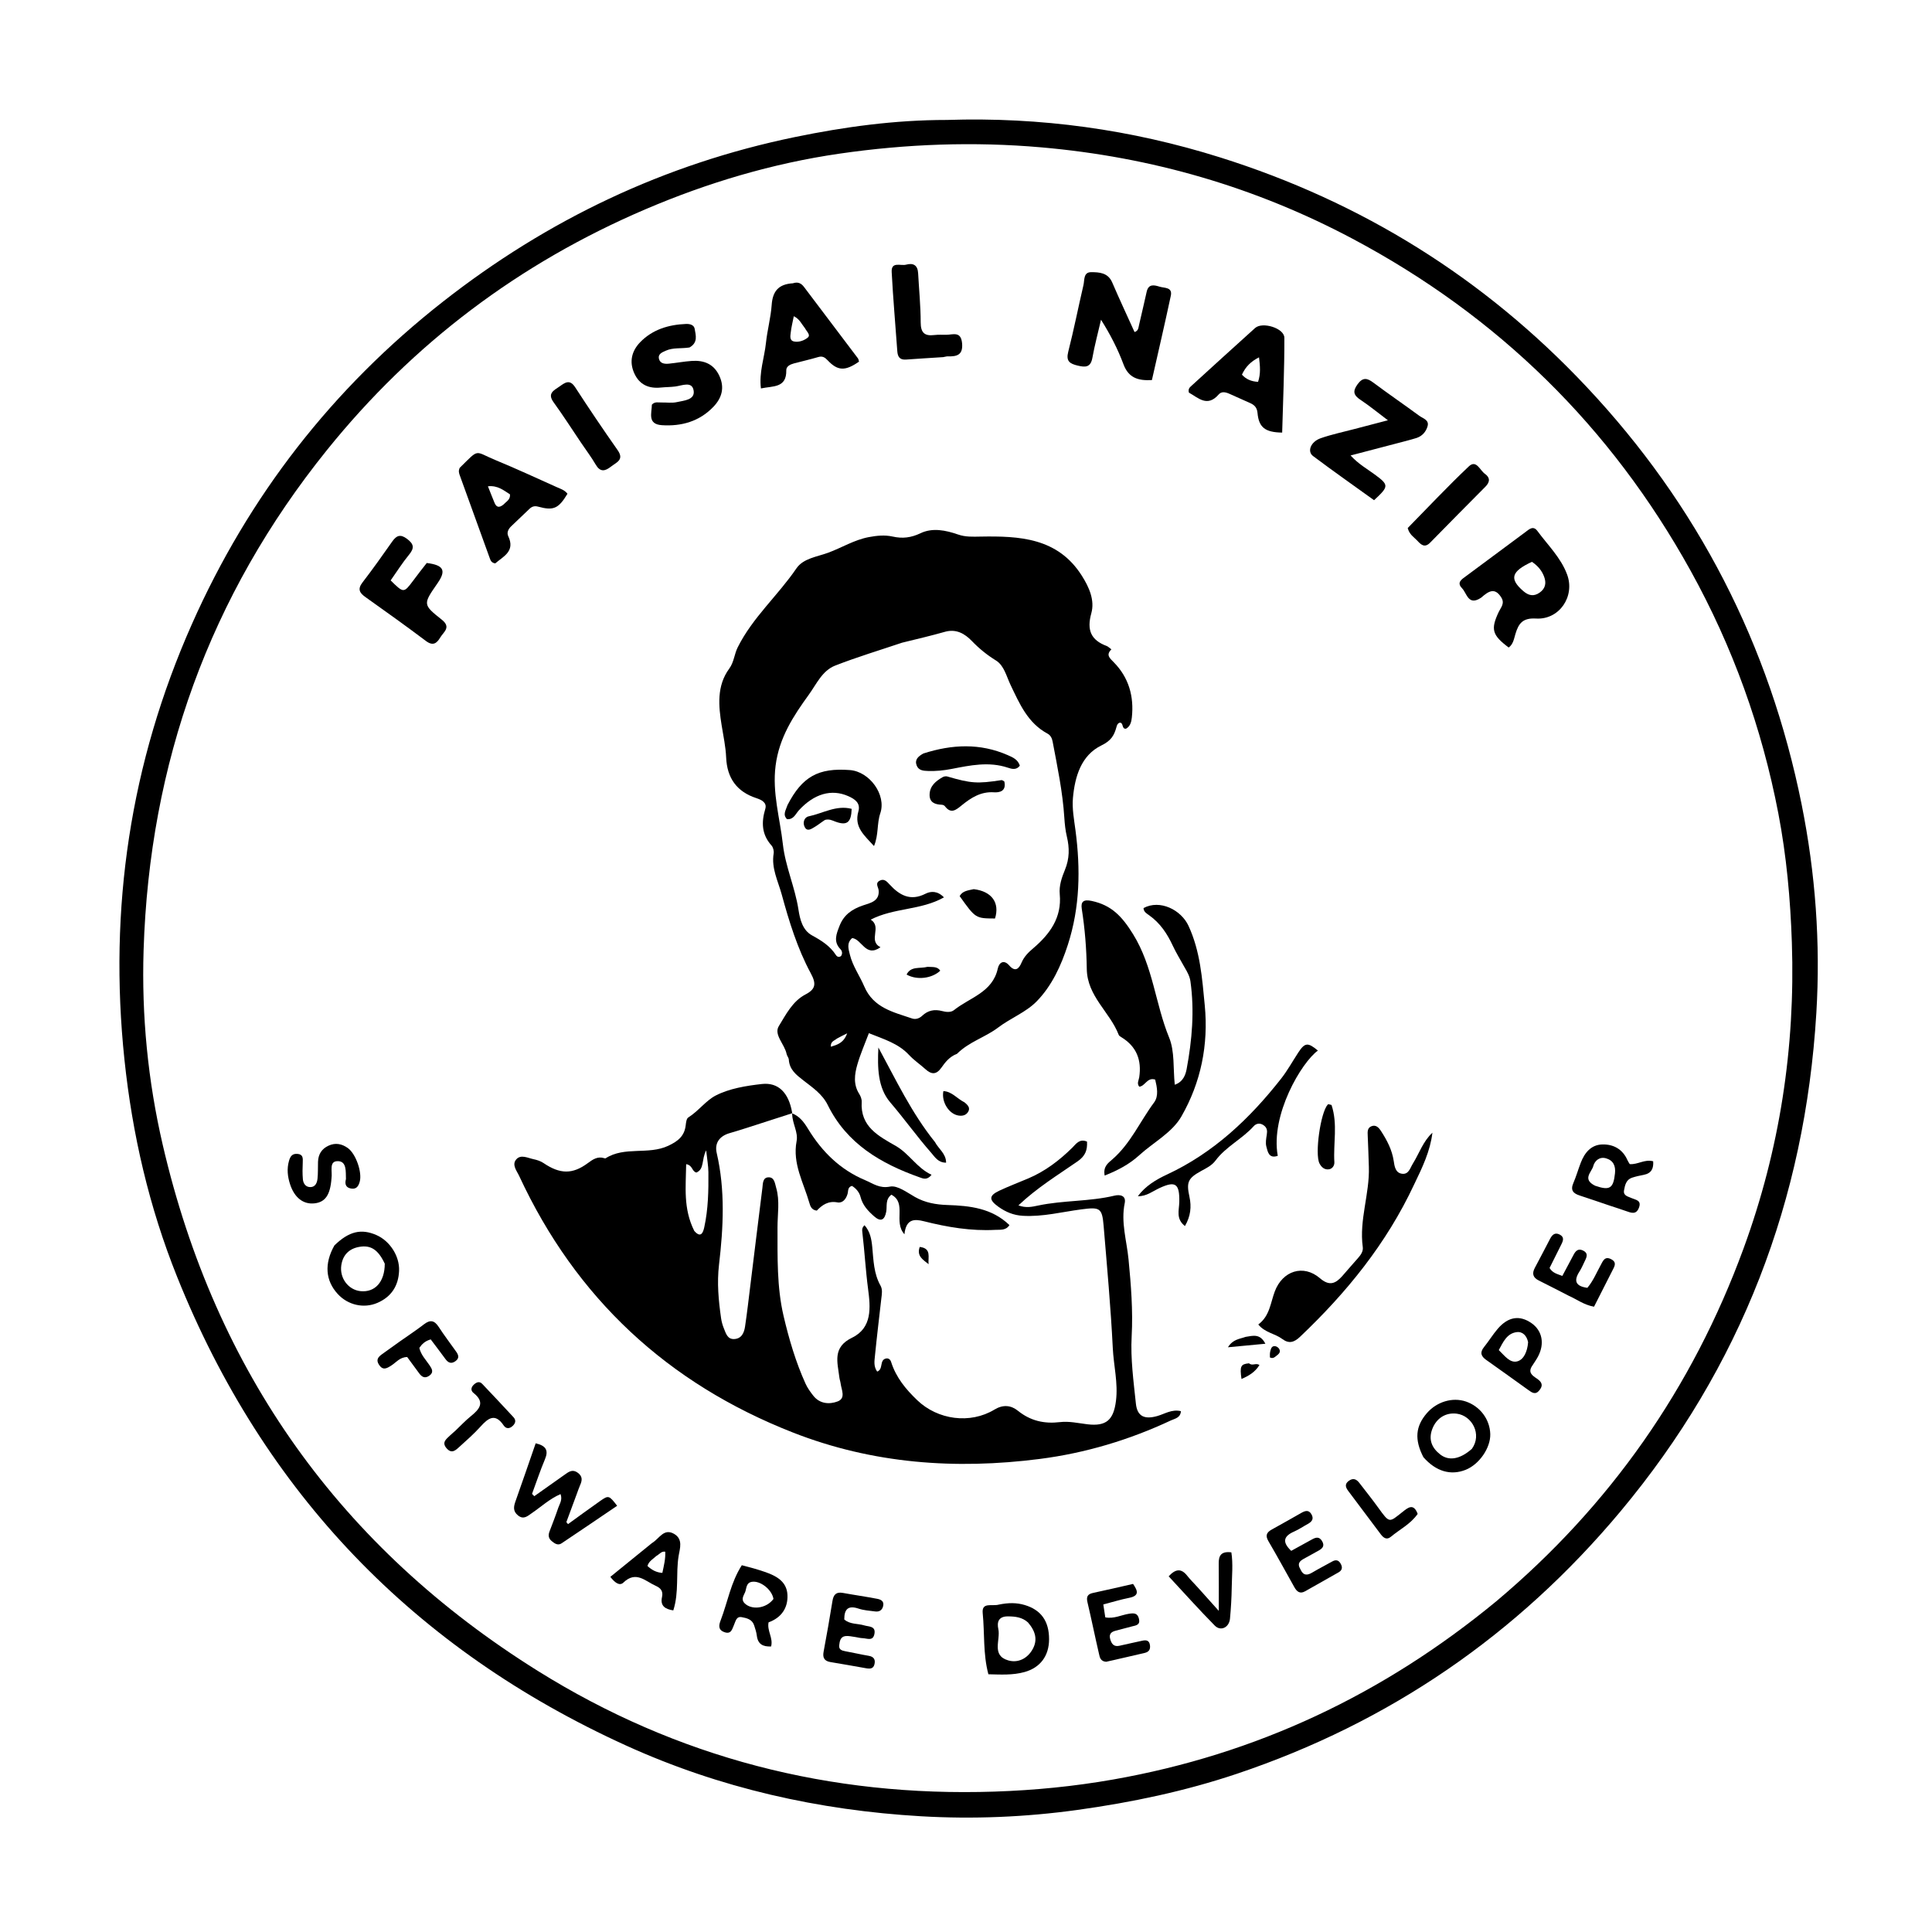 <svg version="1.1" id="Layer_1" xmlns="http://www.w3.org/2000/svg" xmlns:xlink="http://www.w3.org/1999/xlink" x="0px" y="0px"
	 width="100%" viewBox="0 0 800 800" enable-background="new 0 0 800 800" xml:space="preserve">
<path fill="#000000" opacity="1" stroke="none" 
	d="
M392.001,49.67 
	C430.937,48.394 468.527,53.654 505.155,65.157 
	C563.901,83.607 614.592,115.158 656.835,160.05 
	C703.091,209.206 732.729,266.988 746.023,333.129 
	C751.754,361.642 753.862,390.544 752.106,419.506 
	C747.411,496.963 720.95,566.089 671.008,625.838 
	C628.292,676.942 575.369,713.254 512.217,734.47 
	C490.732,741.687 468.635,746.339 446.16,749.45 
	C424.625,752.431 402.978,753.329 381.397,752.076 
	C339.054,749.618 298.055,740.418 259.341,722.827 
	C171.54,682.934 109.272,618.258 73.325,528.665 
	C61.753,499.825 54.793,469.763 51.533,438.789 
	C44.942,376.171 53.936,315.936 79.451,258.453 
	C102.99,205.423 137.677,160.777 183.436,124.896 
	C226.754,90.93 275.198,67.873 329.17,56.753 
	C349.711,52.52 370.456,49.673 392.001,49.67 
M619.574,663.064 
	C666.67,623.482 700.784,574.769 721.941,517.036 
	C736.931,476.129 743.432,433.878 741.971,390.293 
	C741.368,372.291 739.755,354.444 736.37,336.809 
	C729.575,301.411 717.506,267.856 700.023,236.281 
	C666.989,176.616 620.249,130.842 560.102,98.88 
	C519.799,77.464 476.835,65.015 431.255,61.023 
	C403.201,58.566 375.336,59.604 347.654,63.618 
	C319.914,67.639 293.076,75.621 267.262,86.656 
	C215.097,108.956 171.043,142.104 135.429,186.3 
	C86.727,246.738 61.9,316.057 59.46,393.418 
	C58.603,420.597 61.244,447.614 67.401,474.135 
	C89.203,568.037 141.052,640.897 222.686,691.879 
	C280.368,727.902 343.76,744.134 411.87,741.862 
	C428.368,741.312 444.684,739.717 460.912,736.861 
	C520.127,726.441 572.702,701.711 619.574,663.064 
z"/>
<path fill="#000000" opacity="1" stroke="none" 
	d="
M396.279,436.355 
	C393.141,437.548 391.392,439.866 389.776,442.146 
	C387.661,445.13 385.636,444.927 383.183,442.706 
	C380.973,440.705 378.439,439.023 376.427,436.849 
	C371.941,432.002 365.872,430.286 359.784,427.812 
	C358.14,432.207 356.259,436.446 354.992,440.861 
	C353.844,444.858 353.285,449.025 355.77,452.939 
	C356.374,453.891 356.873,455.161 356.808,456.247 
	C356.19,466.542 363.733,470.377 370.989,474.55 
	C376.502,477.721 379.661,483.631 385.735,486.457 
	C383.882,488.816 382.233,488.021 380.785,487.508 
	C364.728,481.819 350.637,473.593 342.741,457.55 
	C340.506,453.007 336.396,450.28 332.638,447.357 
	C329.622,445.01 326.892,442.885 326.627,438.749 
	C326.577,437.965 325.873,437.242 325.718,436.443 
	C324.935,432.412 320.302,428.453 322.494,424.89 
	C325.427,420.122 328.175,414.558 333.562,411.765 
	C337.891,409.522 337.98,407.2 335.74,403.048 
	C330.193,392.766 326.755,381.593 323.687,370.358 
	C322.174,364.819 319.342,359.504 320.355,353.411 
	C320.528,352.367 320.157,350.876 319.466,350.104 
	C315.377,345.534 315.215,340.529 316.892,334.929 
	C317.671,332.327 315.331,331.194 313.165,330.482 
	C305.089,327.83 301.048,322.188 300.682,313.638 
	C300.491,309.171 299.524,304.768 298.816,300.346 
	C297.532,292.328 296.705,284.037 301.976,276.843 
	C303.939,274.166 304.041,270.918 305.455,268.076 
	C311.606,255.719 322.104,246.616 329.765,235.376 
	C332.634,231.167 338.341,230.573 342.985,228.853 
	C348.587,226.778 353.724,223.55 359.717,222.414 
	C363.049,221.782 366.369,221.447 369.632,222.178 
	C373.708,223.091 377.248,222.668 381.153,220.804 
	C386.156,218.415 391.632,219.57 396.746,221.338 
	C399.823,222.402 402.797,222.246 406.002,222.19 
	C422.089,221.912 437.989,222.632 447.963,238.388 
	C450.983,243.16 453.392,248.532 451.888,253.947 
	C449.963,260.876 451.685,265.038 458.25,267.49 
	C458.844,267.712 459.325,268.24 460.207,268.877 
	C457.873,271.21 459.435,272.447 461.222,274.265 
	C467.41,280.562 469.62,288.389 468.673,297.076 
	C468.485,298.803 468.082,300.743 466.258,301.744 
	C464.34,301.947 465.358,299.234 463.683,299.239 
	C462.745,299.507 462.501,300.326 462.285,301.113 
	C461.336,304.563 460.079,306.718 456.08,308.661 
	C447.664,312.751 445.078,321.595 444.28,330.423 
	C443.882,334.829 444.752,339.387 445.338,343.838 
	C447.447,359.845 447.206,375.642 442.181,391.195 
	C439.376,399.878 435.561,408.181 429.288,414.62 
	C424.884,419.142 418.428,421.59 413.291,425.494 
	C407.985,429.526 401.326,431.33 396.279,436.355 
M373.538,266.124 
	C364.278,269.248 354.896,272.061 345.805,275.615 
	C340.468,277.702 338.078,283.287 334.909,287.663 
	C328.501,296.513 322.649,305.418 321.163,317.007 
	C319.713,328.319 322.957,338.758 324.17,349.565 
	C325.208,358.81 329.2,367.406 330.621,376.628 
	C331.242,380.665 332.296,385.176 336.279,387.347 
	C340.158,389.462 343.703,391.69 346.136,395.463 
	C346.58,396.152 347.405,396.551 348.276,395.856 
	C348.95,394.871 348.712,393.766 348.047,393.083 
	C344.967,389.921 346.326,386.737 347.63,383.385 
	C349.419,378.791 352.8,376.453 357.372,374.906 
	C360.215,373.944 364.274,373.23 363.825,368.653 
	C363.687,367.25 362.3,365.786 364.166,364.718 
	C366.049,363.64 367.227,365.001 368.394,366.27 
	C372.491,370.727 376.979,373.248 383.2,370.089 
	C385.491,368.926 388.241,368.863 390.875,371.582 
	C381.304,376.984 370.195,375.828 360.532,380.806 
	C365.398,383.853 359.233,389.476 364.591,392.232 
	C358.415,396.604 356.943,388.927 352.876,388.427 
	C350.49,390.511 351.328,392.886 351.92,395.306 
	C353.085,400.064 355.981,404.018 357.849,408.411 
	C361.652,417.356 369.899,419.082 377.675,421.73 
	C379.139,422.229 380.671,421.727 381.845,420.619 
	C384.245,418.354 386.958,417.819 390.148,418.662 
	C391.727,419.079 393.715,419.315 395.013,418.274 
	C401.524,413.05 410.997,410.973 413.163,401.049 
	C413.723,398.48 415.706,397.256 417.874,399.748 
	C420.467,402.729 421.965,401.03 422.982,398.635 
	C424.075,396.063 425.864,394.343 427.93,392.577 
	C434.741,386.758 439.724,379.931 438.819,370.276 
	C438.481,366.674 439.692,363.296 440.999,360.1 
	C442.863,355.544 442.894,351.107 441.77,346.433 
	C441.153,343.865 440.881,341.188 440.712,338.543 
	C440.031,327.897 437.837,317.493 435.866,307.05 
	C435.606,305.669 434.995,304.445 433.774,303.79 
	C425.552,299.379 422.178,291.393 418.426,283.565 
	C416.736,280.037 415.783,275.578 412.419,273.503 
	C408.667,271.189 405.454,268.562 402.421,265.421 
	C399.477,262.371 395.925,260.289 391.221,261.631 
	C385.639,263.223 379.978,264.539 373.538,266.124 
M346.548,430.059 
	C345.578,430.932 343.811,431.191 344.049,433.435 
	C346.772,432.56 349.287,431.936 350.794,427.881 
	C348.77,428.884 347.92,429.304 346.548,430.059 
z"/>
<path fill="#000000" opacity="1" stroke="none" 
	d="
M328.032,460.967 
	C321.786,462.982 315.543,465.007 309.293,467.009 
	C306.924,467.768 304.549,468.512 302.158,469.197 
	C297.959,470.401 295.812,473.291 296.776,477.446 
	C300.339,492.804 299.532,508.322 297.733,523.656 
	C296.837,531.295 297.539,538.48 298.582,545.835 
	C298.791,547.307 299.214,548.785 299.779,550.161 
	C300.584,552.124 301.22,554.583 303.966,554.475 
	C307.068,554.354 308.121,551.886 308.504,549.328 
	C309.367,543.571 310.019,537.782 310.733,532.004 
	C312.386,518.627 314.007,505.246 315.694,491.874 
	C315.914,490.13 315.793,487.648 318.106,487.506 
	C320.683,487.347 320.857,489.989 321.396,491.828 
	C322.979,497.234 321.936,502.774 321.949,508.24 
	C321.977,520.557 321.643,532.924 324.476,544.983 
	C326.714,554.512 329.485,563.947 333.538,572.914 
	C334.352,574.715 335.55,576.382 336.782,577.945 
	C339.457,581.338 343.422,581.583 346.819,580.312 
	C350.348,578.992 348.414,575.491 348.079,572.831 
	C347.976,572.008 347.665,571.21 347.567,570.387 
	C346.819,564.139 344.576,557.908 352.802,553.923 
	C361.266,549.824 360.451,541.308 359.453,533.726 
	C358.431,525.958 358.009,518.15 357.09,510.385 
	C356.979,509.441 356.809,508.388 357.984,507.34 
	C360.298,509.958 360.866,513.059 361.181,516.364 
	C361.7,521.806 361.784,527.352 364.595,532.338 
	C365.535,534.005 365.139,535.917 364.932,537.742 
	C364.034,545.664 363.079,553.579 362.287,561.512 
	C362.08,563.584 361.697,565.809 363.216,567.948 
	C365.867,566.997 364.063,563.22 366.809,562.54 
	C367.931,562.283 368.683,562.962 368.999,563.966 
	C371.011,570.35 375.055,575.242 379.822,579.808 
	C388.3,587.927 401.691,589.793 411.804,583.669 
	C415.335,581.531 418.619,581.835 421.54,584.196 
	C426.697,588.363 432.452,589.638 438.866,588.87 
	C442.725,588.407 446.487,589.311 450.289,589.766 
	C458.13,590.704 461.106,587.925 462.094,580.105 
	C463.03,572.687 461.143,565.519 460.782,558.227 
	C459.946,541.307 458.384,524.42 456.982,507.531 
	C456.366,500.113 455.387,499.773 447.744,500.778 
	C439.702,501.836 431.77,503.917 423.529,503.44 
	C419.682,503.217 416.446,501.864 413.403,499.683 
	C409.426,496.832 409.446,495.08 413.796,493.038 
	C417.705,491.203 421.753,489.667 425.733,487.984 
	C432.729,485.026 438.644,480.533 444.019,475.229 
	C445.573,473.695 446.952,471.375 450.114,472.712 
	C450.288,476.159 449.496,478.612 446.192,480.903 
	C438.028,486.563 429.471,491.769 421.707,499.121 
	C424.815,500.301 427.37,499.716 429.819,499.197 
	C440.271,496.98 451.079,497.585 461.502,495.087 
	C463.678,494.565 466.387,494.962 465.718,498.206 
	C464.079,506.161 466.565,513.768 467.307,521.507 
	C468.323,532.11 469.181,542.625 468.596,553.36 
	C468.093,562.596 469.381,571.967 470.35,581.228 
	C470.906,586.546 473.963,587.864 479.282,586.327 
	C482.358,585.438 485.281,583.427 488.998,584.334 
	C488.784,587.148 486.457,587.413 484.868,588.158 
	C467.57,596.263 449.408,601.698 430.501,604.122 
	C395.63,608.591 361.338,606.115 328.338,593.177 
	C276.493,572.85 238.481,537.588 214.988,486.947 
	C213.998,484.812 211.802,482.299 213.797,480.051 
	C215.697,477.909 218.529,479.498 220.904,479.994 
	C222.344,480.294 223.858,480.778 225.058,481.593 
	C231.889,486.23 237.063,486.321 243.394,481.63 
	C245.456,480.102 247.481,478.684 250.238,479.583 
	C250.394,479.634 250.618,479.72 250.723,479.653 
	C258.672,474.541 268.37,478.337 276.688,474.457 
	C280.726,472.573 283.429,470.442 283.94,465.921 
	C284.066,464.803 284.254,463.188 284.993,462.725 
	C289.188,460.099 292.323,455.704 296.36,453.633 
	C302.058,450.711 308.936,449.604 315.44,448.868 
	C322.339,448.088 326.573,452.505 327.993,460.62 
	C328.004,460.993 328.032,460.967 328.032,460.967 
M287.484,509.696 
	C290.124,512.706 291.086,510.62 291.616,508.203 
	C293.261,500.695 293.405,493.048 293.334,485.408 
	C293.309,482.782 292.818,480.161 292.412,476.332 
	C290.39,480.175 291.759,484.096 288.348,485.53 
	C286.36,484.966 286.939,482.58 284.129,482.049 
	C283.999,491.341 282.834,500.419 287.484,509.696 
z"/>
<path fill="#000000" opacity="1" stroke="none" 
	d="
M490.508,400.558 
	C488.714,397.316 486.96,394.47 485.558,391.46 
	C483.268,386.542 480.351,382.198 475.858,379.007 
	C474.83,378.277 473.551,377.582 473.512,376.012 
	C480.301,372.338 489.1,376.758 492.155,383.403 
	C497.024,393.995 497.779,405.047 498.864,416.276 
	C500.45,432.692 497.263,448.175 489.225,462.243 
	C485.339,469.044 477.618,472.993 471.742,478.352 
	C467.657,482.078 462.956,484.58 457.426,486.772 
	C456.711,483.054 458.791,481.636 460.617,480.054 
	C468.156,473.521 472.086,464.308 477.895,456.489 
	C479.86,453.843 479.091,450.169 478.34,447.039 
	C475.008,445.954 474.204,449.775 471.737,449.974 
	C470.642,448.618 471.542,447.309 471.725,446.102 
	C472.804,438.958 470.641,433.337 464.352,429.498 
	C463.933,429.242 463.399,428.932 463.242,428.524 
	C459.617,419.065 450.175,412.571 450.013,401.223 
	C449.894,392.933 449.24,384.608 447.942,376.366 
	C447.463,373.327 448.665,372.338 452.043,373.058 
	C460.243,374.807 464.605,379.424 469.195,386.846 
	C477.499,400.274 478.377,415.676 484.116,429.65 
	C486.463,435.364 485.733,442.343 486.447,449.163 
	C489.897,447.98 490.912,445.088 491.372,442.623 
	C493.607,430.646 494.639,418.566 492.941,406.392 
	C492.657,404.358 491.728,402.605 490.508,400.558 
z"/>
<path fill="#000000" opacity="1" stroke="none" 
	d="
M585.567,490.45 
	C574.096,514.994 557.564,535.269 538.324,553.532 
	C535.938,555.796 533.781,556.574 530.915,554.417 
	C527.943,552.178 523.768,551.835 521.026,548.437 
	C525.761,544.966 526.078,539.508 527.855,534.774 
	C531.064,526.226 539.675,523.37 546.567,529.292 
	C550.5,532.672 553.016,531.507 555.794,528.405 
	C558.014,525.926 560.125,523.35 562.364,520.889 
	C563.546,519.59 564.522,518.05 564.298,516.422 
	C562.742,505.16 567.168,494.377 566.818,483.23 
	C566.683,478.906 566.541,474.582 566.344,470.26 
	C566.273,468.711 566.153,467.072 567.823,466.379 
	C569.765,465.572 570.955,466.953 571.888,468.396 
	C574.34,472.191 576.412,476.121 577.105,480.711 
	C577.44,482.925 577.782,485.766 580.701,486.041 
	C583.34,486.289 583.894,483.662 585.029,481.843 
	C587.687,477.581 589.237,472.62 593.134,469.033 
	C592.223,476.644 588.991,483.385 585.567,490.45 
z"/>
<path fill="#000000" opacity="1" stroke="none" 
	d="
M327.988,461.005 
	C331.11,462.223 332.926,464.692 334.62,467.474 
	C340.358,476.895 347.883,484.338 358.263,488.695 
	C361.596,490.094 364.125,492.204 368.563,491.343 
	C371.623,490.75 375.577,493.781 378.874,495.646 
	C383.086,498.03 387.578,498.813 392.258,498.965 
	C401.606,499.268 410.707,500.259 417.982,507.279 
	C416.527,509.59 414.229,509.145 412.161,509.258 
	C402.103,509.804 392.306,508.149 382.602,505.701 
	C378.708,504.719 375.176,504.599 374.508,511.088 
	C369.81,505.841 375.615,498.145 369.098,494.7 
	C366.484,496.7 367.399,499.429 366.962,501.756 
	C366.306,505.251 364.677,506.082 361.897,503.607 
	C359.403,501.387 357.182,499.073 356.311,495.57 
	C355.87,493.795 354.507,492.073 352.767,491.053 
	C350.912,491.578 351.298,493.182 350.956,494.364 
	C350.331,496.528 348.895,498.285 346.75,497.881 
	C342.935,497.163 340.427,498.976 338.211,501.292 
	C336.034,501.039 335.521,499.427 335.141,498.096 
	C332.746,489.719 328.082,481.832 329.854,472.538 
	C330.56,468.836 328.163,465.459 328.024,461.377 
	C328.032,460.967 328.004,460.993 327.988,461.005 
z"/>
<path fill="#000000" opacity="1" stroke="none" 
	d="
M471.709,134.324 
	C472.776,129.612 473.852,125.263 474.796,120.885 
	C475.548,117.397 477.949,118.021 480.199,118.718 
	C482.177,119.331 485.583,118.835 484.808,122.468 
	C482.324,134.111 479.616,145.707 476.98,157.38 
	C471.244,157.702 467.299,156.457 465.206,150.842 
	C462.848,144.519 459.747,138.474 455.91,132.397 
	C454.698,137.648 453.293,142.863 452.336,148.16 
	C451.612,152.17 449.467,152.156 446.26,151.388 
	C442.993,150.604 441.326,149.604 442.334,145.66 
	C444.674,136.504 446.491,127.216 448.645,118.011 
	C449.126,115.957 448.573,112.701 451.811,112.701 
	C455.197,112.7 458.803,112.906 460.546,116.962 
	C463.495,123.822 466.665,130.586 469.788,137.491 
	C471.462,136.981 471.353,135.695 471.709,134.324 
z"/>
<path fill="#000000" opacity="1" stroke="none" 
	d="
M613.33,247.47 
	C607.963,251.081 607.44,245.678 605.388,243.564 
	C603.04,241.144 605.311,239.86 607.088,238.546 
	C615.244,232.515 623.377,226.452 631.523,220.409 
	C633.11,219.232 634.832,217.453 636.608,219.867 
	C640.928,225.74 646.348,230.952 648.919,237.925 
	C652.256,246.972 645.677,256.692 636.047,256.126 
	C630.508,255.8 628.831,258.144 627.518,262.467 
	C626.916,264.451 626.626,266.732 624.723,268.128 
	C617.811,262.968 617.201,260.566 620.605,253.363 
	C621.463,251.548 623.197,249.877 621.661,247.415 
	C618.949,243.065 616.341,244.825 613.33,247.47 
M634.348,232.638 
	C625.764,236.626 624.873,239.682 630.792,244.776 
	C632.911,246.599 635.054,247.14 637.544,245.383 
	C640.013,243.64 640.34,241.318 639.385,238.787 
	C638.5,236.441 636.989,234.435 634.348,232.638 
z"/>
<path fill="#000000" opacity="1" stroke="none" 
	d="
M190.366,193.709 
	C198.765,185.476 196.183,186.821 205.301,190.574 
	C213.76,194.056 222.063,197.917 230.414,201.659 
	C232.046,202.39 233.856,202.917 234.978,204.461 
	C231.286,210.583 229.23,211.545 222.849,209.797 
	C221.31,209.376 220.265,209.737 219.247,210.698 
	C216.705,213.098 214.18,215.515 211.659,217.936 
	C210.491,219.058 209.757,220.528 210.451,221.996 
	C213.445,228.323 208.383,230.393 205.077,233.283 
	C203.5,233.067 203.146,232.089 202.811,231.164 
	C198.67,219.752 194.549,208.333 190.418,196.918 
	C190.074,195.969 189.735,195.032 190.366,193.709 
M208.608,208.816 
	C209.66,207.642 211.391,206.907 211.17,204.696 
	C208.572,203.073 206.135,200.917 202.041,201.364 
	C203.062,203.928 203.875,206.058 204.756,208.159 
	C205.441,209.792 206.44,210.648 208.608,208.816 
z"/>
<path fill="#000000" opacity="1" stroke="none" 
	d="
M509.107,163.075 
	C507.292,162.262 505.752,162.05 504.608,163.363 
	C499.89,168.775 496.141,164.682 492.304,162.574 
	C491.957,161.261 492.437,160.596 493.069,160.021 
	C501.94,151.945 510.783,143.838 519.71,135.825 
	C522.749,133.097 531.809,135.894 531.825,139.869 
	C531.876,152.956 531.271,166.045 530.918,179.127 
	C523.823,179.023 521.245,176.962 520.707,170.98 
	C520.511,168.791 519.449,167.693 517.652,166.899 
	C514.91,165.688 512.185,164.439 509.107,163.075 
M514.26,155.136 
	C516.004,157.077 518.181,157.973 520.941,158.113 
	C522.076,154.73 521.774,151.589 521.331,147.966 
	C517.98,149.669 515.798,151.8 514.26,155.136 
z"/>
<path fill="#000000" opacity="1" stroke="none" 
	d="
M328.301,117.306 
	C330.58,116.55 331.871,117.425 332.963,118.871 
	C340.392,128.703 347.832,138.526 355.245,148.37 
	C355.523,148.739 355.558,149.292 355.7,149.742 
	C349.973,153.729 346.896,153.631 342.724,149.206 
	C341.602,148.016 340.595,147.318 338.837,147.841 
	C335.494,148.834 332.083,149.594 328.711,150.492 
	C327.194,150.896 325.549,151.709 325.581,153.326 
	C325.726,160.746 320.078,159.773 315.088,160.841 
	C314.244,154.18 316.52,148.154 317.164,142.002 
	C317.716,136.728 319.166,131.534 319.538,126.257 
	C319.93,120.698 322.27,117.661 328.301,117.306 
M333.34,135.939 
	C331.974,134.257 331.096,132.073 328.692,130.936 
	C328.195,133.494 327.66,135.569 327.43,137.677 
	C327.279,139.055 326.822,141.004 328.797,141.4 
	C330.75,141.791 332.816,141.075 334.352,139.891 
	C335.815,138.763 334.254,137.581 333.34,135.939 
z"/>
<path fill="#000000" opacity="1" stroke="none" 
	d="
M582.348,182.552 
	C574.629,184.575 567.3,186.491 559.248,188.596 
	C562.558,192.206 566.045,194.12 569.19,196.436 
	C575.172,200.84 575.207,201.35 568.969,207.125 
	C560.608,201.103 552.063,195.105 543.716,188.842 
	C541.16,186.924 542.742,182.903 546.87,181.461 
	C551.402,179.877 556.144,178.892 560.799,177.662 
	C565.088,176.528 569.383,175.415 574.702,174.025 
	C570.419,170.803 567.008,167.987 563.341,165.56 
	C560.491,163.674 560.016,162.036 562.129,159.132 
	C564.298,156.15 566.065,156.49 568.667,158.434 
	C574.93,163.114 581.39,167.528 587.688,172.163 
	C589.172,173.254 591.842,173.864 591.139,176.434 
	C590.523,178.687 588.982,180.56 586.566,181.352 
	C585.306,181.765 584.015,182.082 582.348,182.552 
z"/>
<path fill="#000000" opacity="1" stroke="none" 
	d="
M285.508,143.881 
	C281.97,144.431 278.725,143.854 275.73,145.201 
	C274.201,145.889 272.339,146.55 272.88,148.642 
	C273.387,150.603 275.303,150.751 277.008,150.582 
	C280.146,150.269 283.259,149.677 286.401,149.456 
	C291.455,149.1 295.562,150.675 297.86,155.615 
	C300.131,160.496 298.93,164.756 295.428,168.422 
	C289.624,174.497 282.208,176.595 274.079,176.061 
	C267.959,175.659 269.89,171.01 269.926,167.562 
	C271.134,166.222 272.537,166.695 273.82,166.661 
	C275.982,166.604 278.228,166.972 280.289,166.504 
	C283.206,165.842 287.863,165.633 287.218,161.706 
	C286.566,157.735 282.471,159.669 279.632,160.039 
	C277.658,160.297 275.647,160.266 273.664,160.471 
	C268.656,160.988 264.801,159.327 262.652,154.6 
	C260.462,149.783 261.58,145.328 265.067,141.719 
	C270.185,136.421 276.852,134.443 284.048,134.144 
	C285.531,134.083 287.371,134.448 287.659,136.187 
	C288.103,138.859 289.099,141.856 285.508,143.881 
z"/>
<path fill="#000000" opacity="1" stroke="none" 
	d="
M176.71,233.125 
	C183.692,233.983 184.824,236.199 181.276,241.345 
	C181.182,241.482 181.092,241.622 180.998,241.759 
	C175.18,250.167 175.041,250.343 182.916,256.584 
	C186.941,259.774 183.69,261.638 182.308,263.96 
	C180.841,266.424 179.275,267.597 176.358,265.402 
	C168.114,259.202 159.716,253.205 151.308,247.227 
	C148.848,245.478 147.986,243.926 150.109,241.169 
	C154.372,235.634 158.415,229.926 162.43,224.207 
	C164.205,221.679 165.818,221.082 168.537,223.127 
	C171.275,225.185 171.728,226.823 169.451,229.591 
	C166.636,233.015 164.26,236.799 161.76,240.334 
	C167.134,245.634 167.185,245.631 171.041,240.494 
	C172.838,238.101 174.644,235.716 176.71,233.125 
z"/>
<path fill="#000000" opacity="1" stroke="none" 
	d="
M488.322,497.721 
	C488.467,490.034 486.705,488.934 480.228,491.904 
	C477.329,493.233 474.724,495.42 471.159,495.322 
	C474.295,491.092 478.662,488.47 483.207,486.354 
	C502.551,477.352 517.502,463.171 530.476,446.654 
	C533.135,443.268 535.226,439.437 537.597,435.823 
	C540.321,431.671 541.575,431.554 545.709,435.02 
	C538.949,439.894 526.031,461.625 529.093,478.603 
	C525.419,479.885 524.933,476.928 524.365,474.753 
	C523.968,473.229 524.291,471.459 524.549,469.84 
	C524.808,468.222 524.707,466.968 523.216,465.926 
	C521.646,464.829 520.097,465.257 519.134,466.328 
	C514.365,471.633 507.645,474.77 503.352,480.519 
	C501.745,482.672 499.546,483.684 497.393,484.869 
	C491.889,487.898 491.198,489.492 492.527,495.588 
	C493.418,499.676 493.027,503.622 490.653,507.681 
	C486.871,504.7 488.223,501.262 488.322,497.721 
z"/>
<path fill="#000000" opacity="1" stroke="none" 
	d="
M238.801,618.697 
	C237.276,622.793 235.896,626.532 234.517,630.271 
	C234.745,630.55 234.973,630.829 235.201,631.108 
	C239.649,627.899 244.064,624.641 248.557,621.495 
	C252,619.084 252.213,619.185 255.546,623.516 
	C247.862,628.718 240.22,633.932 232.525,639.068 
	C231.011,640.079 229.69,639.149 228.474,638.158 
	C227.109,637.045 226.938,635.727 227.544,634.146 
	C228.794,630.885 230.061,627.627 231.174,624.319 
	C231.732,622.663 232.977,621.093 232.114,618.67 
	C227.591,620.629 224.096,623.913 220.21,626.564 
	C218.439,627.772 216.818,629.402 214.465,627.478 
	C212.365,625.762 212.662,623.88 213.453,621.661 
	C216.288,613.711 219.011,605.72 221.813,597.638 
	C226.09,598.646 227.214,600.535 225.657,604.242 
	C223.684,608.943 222.071,613.796 220.302,618.583 
	C220.613,618.902 220.923,619.221 221.234,619.54 
	C225.585,616.462 229.941,613.391 234.285,610.304 
	C235.85,609.192 237.29,608.407 239.232,609.829 
	C241.362,611.388 241.062,613.087 240.171,615.069 
	C239.695,616.128 239.35,617.247 238.801,618.697 
z"/>
<path fill="#000000" opacity="1" stroke="none" 
	d="
M390.552,147.877 
	C385.135,148.258 380.165,148.497 375.207,148.884 
	C372.534,149.092 371.714,147.717 371.548,145.368 
	C370.776,134.461 369.801,123.565 369.227,112.648 
	C368.99,108.135 372.976,110.193 375.178,109.595 
	C378.203,108.774 379.998,109.82 380.178,113.142 
	C380.546,119.927 381.229,126.709 381.239,133.494 
	C381.246,137.734 382.803,139.229 386.845,138.736 
	C388.483,138.536 390.161,138.64 391.821,138.631 
	C394.589,138.615 397.88,137.022 398.371,142.069 
	C398.848,146.978 396.259,147.673 392.475,147.555 
	C391.988,147.54 391.495,147.712 390.552,147.877 
z"/>
<path fill="#000000" opacity="1" stroke="none" 
	d="
M413.569,664.437 
	C417.479,663.632 420.896,663.576 424.35,664.614 
	C431.065,666.632 434.414,671.264 434.399,678.786 
	C434.385,685.697 430.729,690.546 424.232,692.355 
	C419.357,693.713 414.419,693.399 409.267,693.278 
	C407.016,684.851 407.755,676.325 406.916,667.97 
	C406.444,663.271 410.771,665.217 413.569,664.437 
M425.654,671.804 
	C423.273,669.661 420.426,669.323 417.34,669.307 
	C413.437,669.287 412.76,671.723 413.385,674.546 
	C414.376,679.016 410.395,685.473 417.487,687.535 
	C421.514,688.706 425.425,686.798 427.596,682.898 
	C429.676,679.163 428.906,675.56 425.654,671.804 
z"/>
<path fill="#000000" opacity="1" stroke="none" 
	d="
M307.171,648.126 
	C310.559,648.974 313.589,649.827 316.563,650.846 
	C321.298,652.468 325.807,654.751 326.068,660.429 
	C326.319,665.889 323.479,669.893 318.25,671.775 
	C317.533,675.289 320.242,678.244 319.293,681.765 
	C315.997,681.904 313.827,680.894 313.388,677.318 
	C313.207,675.852 312.734,674.407 312.267,672.995 
	C311.462,670.562 309.231,670.008 307.138,669.629 
	C304.894,669.222 304.626,671.281 303.966,672.756 
	C303.182,674.508 302.823,676.88 299.915,675.824 
	C297.264,674.861 297.655,672.915 298.42,670.922 
	C301.311,663.387 302.59,655.258 307.171,648.126 
M320.275,662.103 
	C319.689,658.246 314.786,654.366 311.267,655.01 
	C308.882,655.447 309.16,657.755 308.532,659.298 
	C307.972,660.673 306.713,662.216 308.311,663.856 
	C311.116,666.733 317.205,666.192 320.275,662.103 
z"/>
<path fill="#000000" opacity="1" stroke="none" 
	d="
M138.476,515.698 
	C144.514,509.841 149.596,508.663 155.882,511.421 
	C161.404,513.844 165.497,520.07 165.249,526.205 
	C164.999,532.382 162.093,536.972 156.292,539.484 
	C150.662,541.922 144.075,540.427 139.838,535.801 
	C134.764,530.263 134.197,523.264 138.476,515.698 
M159.326,523.271 
	C156.624,517.52 153.597,515.446 148.741,516.309 
	C144.524,517.058 141.948,519.676 141.325,523.926 
	C140.545,529.246 144.264,534.132 149.302,534.638 
	C155.182,535.228 159.305,530.938 159.326,523.271 
z"/>
<path fill="#000000" opacity="1" stroke="none" 
	d="
M592.395,224.496 
	C589.886,227.211 588.314,225.418 586.817,223.822 
	C585.485,222.403 583.615,221.401 582.902,218.65 
	C591.152,210.257 599.43,201.429 608.205,193.127 
	C611.316,190.183 612.809,194.757 614.837,196.177 
	C617.022,197.707 617.08,199.527 615.061,201.545 
	C607.542,209.06 600.114,216.668 592.395,224.496 
z"/>
<path fill="#000000" opacity="1" stroke="none" 
	d="
M240.611,183.335 
	C236.699,177.526 233.11,171.928 229.216,166.55 
	C226.536,162.848 229.369,161.662 231.658,160.054 
	C233.906,158.475 235.883,156.841 238.166,160.359 
	C243.864,169.135 249.721,177.814 255.736,186.376 
	C258.572,190.413 255.317,191.393 253.032,193.188 
	C250.49,195.185 248.525,195.583 246.635,192.325 
	C244.889,189.314 242.763,186.525 240.611,183.335 
z"/>
<path fill="#000000" opacity="1" stroke="none" 
	d="
M666.826,499.314 
	C662.344,497.818 658.263,496.369 654.142,495.045 
	C651.47,494.187 650.195,492.881 651.477,489.91 
	C652.662,487.165 653.485,484.266 654.559,481.469 
	C656.156,477.309 658.843,473.997 663.536,473.89 
	C668.133,473.786 671.906,475.863 673.888,480.381 
	C674.148,480.974 674.534,481.511 674.839,482.034 
	C678.159,482.315 680.973,479.903 684.546,480.862 
	C684.761,483.814 683.86,485.857 680.62,486.481 
	C678.99,486.794 677.35,487.137 675.779,487.662 
	C673.342,488.476 672.866,490.753 672.481,492.858 
	C672.069,495.115 674.065,495.412 675.562,496.092 
	C677.243,496.856 679.809,496.949 678.671,500.038 
	C677.548,503.085 675.484,502.244 673.361,501.494 
	C671.321,500.772 669.261,500.105 666.826,499.314 
M660.509,490.988 
	C666.58,493.077 668.065,492.105 668.73,485.848 
	C669.056,482.789 668.056,480.543 665.085,479.651 
	C662.309,478.817 660.32,480.667 659.73,482.885 
	C659.072,485.357 655.023,488.267 660.509,490.988 
z"/>
<path fill="#000000" opacity="1" stroke="none" 
	d="
M589.39,603.378 
	C585.637,596.054 586.144,590.586 590.824,585.168 
	C594.935,580.409 601.464,578.458 606.99,580.338 
	C612.888,582.344 616.917,587.72 617.089,593.814 
	C617.25,599.501 612.552,606.345 606.939,608.601 
	C600.769,611.082 594.601,609.331 589.39,603.378 
M609.463,599.95 
	C613.779,593.971 609.565,586.202 603.243,585.379 
	C598.681,584.784 594.807,587.206 593.086,591.694 
	C591.403,596.084 592.903,599.568 596.361,602.262 
	C599.932,605.044 604.527,604.303 609.463,599.95 
z"/>
<path fill="#000000" opacity="1" stroke="none" 
	d="
M538.424,649.705 
	C539.642,652.513 541.283,652.398 543.36,651.166 
	C546.073,649.558 548.888,648.121 551.641,646.579 
	C553.29,645.656 554.426,646.052 555.269,647.73 
	C556.016,649.216 555.624,650.303 554.269,651.077 
	C549.653,653.713 545.024,656.327 540.389,658.929 
	C538.255,660.127 536.982,659.034 535.97,657.224 
	C532.402,650.844 528.888,644.432 525.203,638.12 
	C523.847,635.798 524.502,634.501 526.634,633.334 
	C530.714,631.101 534.741,628.771 538.795,626.49 
	C540.343,625.619 541.886,625.001 543.049,627.045 
	C544.151,628.984 543.183,630.134 541.515,631.044 
	C539.619,632.078 537.823,633.327 535.855,634.189 
	C531.53,636.082 530.783,638.499 534.665,642.175 
	C537.471,640.633 540.354,639.062 543.224,637.466 
	C544.826,636.576 546.263,636.145 547.45,638.15 
	C548.652,640.181 547.559,641.211 545.95,642.102 
	C543.916,643.229 541.869,644.334 539.843,645.476 
	C538.273,646.361 537.036,647.411 538.424,649.705 
z"/>
<path fill="#000000" opacity="1" stroke="none" 
	d="
M458.028,688.11 
	C455.638,687.92 455.39,686.213 455.075,684.856 
	C453.425,677.75 451.983,670.595 450.304,663.496 
	C449.763,661.209 450.287,660.084 452.632,659.59 
	C458.137,658.431 463.612,657.129 469.175,655.868 
	C471.216,658.804 471.78,660.793 467.56,661.63 
	C464.022,662.332 460.558,663.406 456.857,664.369 
	C457.166,666.391 457.409,667.974 457.675,669.71 
	C461.245,670.412 464.295,668.719 467.491,668.221 
	C469.579,667.897 471.083,667.914 471.629,670.358 
	C472.179,672.821 470.499,673.042 468.806,673.44 
	C466.546,673.972 464.327,674.681 462.068,675.218 
	C460.131,675.678 459.11,676.615 459.718,678.743 
	C460.286,680.733 461.248,682.02 463.624,681.456 
	C466.689,680.728 469.782,680.115 472.854,679.414 
	C474.515,679.036 475.869,679.118 476.168,681.203 
	C476.42,682.957 475.77,684.039 473.952,684.452 
	C468.775,685.63 463.614,686.874 458.028,688.11 
z"/>
<path fill="#000000" opacity="1" stroke="none" 
	d="
M649.56,536.538 
	C645.222,534.322 641.239,532.23 637.206,530.24 
	C634.729,529.019 634.28,527.34 635.558,524.962 
	C637.687,521.001 639.737,516.998 641.828,513.017 
	C642.674,511.407 643.767,510.176 645.777,511.177 
	C647.888,512.228 647.277,513.788 646.458,515.395 
	C644.807,518.636 643.207,521.904 641.641,525.049 
	C642.929,527.156 644.745,527.494 646.926,528.332 
	C648.511,525.36 650.066,522.484 651.583,519.587 
	C652.448,517.936 653.51,516.84 655.533,517.83 
	C657.691,518.886 657.088,520.442 656.3,522.03 
	C655.56,523.522 654.942,525.094 654.044,526.484 
	C651.51,530.403 652.455,532.609 657.292,533.262 
	C659.658,530.488 661.032,527.082 662.787,523.907 
	C663.741,522.18 664.465,519.973 667.205,521.442 
	C669.666,522.761 668.464,524.497 667.657,526.107 
	C665.139,531.134 662.57,536.135 660.055,541.08 
	C655.857,540.329 653.061,538.087 649.56,536.538 
z"/>
<path fill="#000000" opacity="1" stroke="none" 
	d="
M354.335,677.884 
	C352.634,677.651 351.285,677.294 350.014,677.478 
	C347.951,677.777 347.693,679.652 347.497,681.285 
	C347.292,682.999 348.501,683.47 349.968,683.732 
	C353.23,684.315 356.459,685.09 359.726,685.639 
	C361.882,686.001 362.555,687.244 362.093,689.158 
	C361.629,691.08 360.164,691.068 358.535,690.771 
	C353.644,689.877 348.74,689.052 343.838,688.22 
	C341.364,687.799 340.569,686.439 341.031,683.967 
	C342.338,676.966 343.578,669.952 344.708,662.92 
	C345.132,660.28 346.259,659.087 349.037,659.594 
	C353.763,660.459 358.526,661.123 363.241,662.036 
	C364.677,662.314 366.196,662.956 365.684,665.06 
	C365.245,666.862 364.013,667.48 362.342,667.263 
	C360.042,666.964 357.665,666.814 355.492,666.089 
	C351.273,664.68 349.578,666.22 349.595,670.58 
	C351.946,672.686 355.126,672.204 357.891,673.047 
	C359.72,673.605 362.767,673.24 362.065,676.652 
	C361.438,679.696 359.019,678.382 357.189,678.328 
	C356.364,678.304 355.544,678.116 354.335,677.884 
z"/>
<path fill="#000000" opacity="1" stroke="none" 
	d="
M269.973,638.945 
	C273.052,637.108 274.844,632.676 279.136,635.149 
	C282.937,637.339 281.5,641.266 281.012,644.211 
	C279.79,651.585 281.25,659.214 278.799,666.833 
	C275.399,666.317 273.31,664.952 274.124,661.317 
	C274.691,658.788 273.493,657.533 271.501,656.651 
	C267.232,654.76 263.368,650.277 258.15,655.302 
	C256.494,656.897 254.484,655.212 252.728,652.943 
	C258.413,648.331 264.056,643.752 269.973,638.945 
M271.717,644.339 
	C270.45,645.566 268.715,646.377 268.094,648.433 
	C269.793,649.991 271.641,651.123 274.265,651.302 
	C274.906,648.246 275.63,645.457 275.458,642.523 
	C273.844,642.264 273.219,643.481 271.717,644.339 
z"/>
<path fill="#000000" opacity="1" stroke="none" 
	d="
M137.261,487.968 
	C136.753,494.843 134.662,497.785 130.238,498.281 
	C125.648,498.795 121.959,495.995 120.132,490.436 
	C119.081,487.241 118.713,483.985 119.678,480.641 
	C120.201,478.825 121.007,477.653 123.092,477.792 
	C125.508,477.953 125.442,479.545 125.361,481.344 
	C125.258,483.657 125.21,485.992 125.414,488.294 
	C125.57,490.061 126.575,491.591 128.551,491.553 
	C130.599,491.513 131.295,489.752 131.474,488.074 
	C131.719,485.769 131.609,483.427 131.682,481.102 
	C131.781,478 133.176,475.723 136.032,474.401 
	C138.896,473.076 141.554,473.621 144.018,475.374 
	C147.355,477.748 150.04,485.46 148.946,489.341 
	C148.457,491.077 147.661,492.466 145.524,492.167 
	C143.439,491.875 142.726,490.614 143.157,488.617 
	C143.192,488.454 143.259,488.29 143.252,488.128 
	C143.129,485.198 143.623,480.95 140.037,480.814 
	C136.018,480.662 137.733,485.017 137.261,487.968 
z"/>
<path fill="#000000" opacity="1" stroke="none" 
	d="
M634.594,565.343 
	C632.491,568.271 634.449,569.52 636.272,570.768 
	C638.133,572.04 639.261,573.344 637.492,575.611 
	C635.813,577.763 634.377,576.67 632.837,575.567 
	C627.037,571.413 621.256,567.231 615.423,563.123 
	C613.249,561.592 612.699,560.024 614.505,557.787 
	C616.482,555.337 618.132,552.614 620.178,550.228 
	C624.514,545.172 629.306,544.464 634.214,547.923 
	C638.606,551.018 639.663,556.354 636.886,561.662 
	C636.272,562.835 635.497,563.923 634.594,565.343 
M632.758,555.786 
	C632.245,553.186 630.548,551.283 628.048,551.604 
	C623.993,552.123 622.431,555.684 620.611,559.041 
	C622.978,561.292 625.209,564.547 628.306,563.703 
	C630.946,562.984 632.458,559.683 632.758,555.786 
z"/>
<path fill="#000000" opacity="1" stroke="none" 
	d="
M165.53,555.489 
	C169.088,552.979 172.432,550.78 175.593,548.344 
	C178.194,546.338 179.933,546.785 181.675,549.476 
	C183.933,552.965 186.478,556.267 188.874,559.668 
	C189.805,560.988 190.341,562.317 188.68,563.562 
	C186.96,564.85 185.658,564.404 184.467,562.775 
	C182.434,559.993 180.338,557.257 178.354,554.617 
	C175.99,555.29 174.74,556.539 173.643,558.121 
	C174.276,561 176.322,563.042 177.884,565.356 
	C178.877,566.826 179.724,568.252 177.784,569.635 
	C176.015,570.896 174.711,570.244 173.573,568.666 
	C171.928,566.383 170.24,564.131 168.61,561.919 
	C165.569,561.944 164.02,564.176 161.987,565.466 
	C160.156,566.627 158.57,567.581 156.949,565.135 
	C155.497,562.945 156.738,561.786 158.338,560.641 
	C160.639,558.994 162.938,557.345 165.53,555.489 
z"/>
<path fill="#000000" opacity="1" stroke="none" 
	d="
M495.835,657.173 
	C498.594,660.245 501.113,663.057 504.669,667.026 
	C504.669,659.542 504.725,653.494 504.646,647.449 
	C504.604,644.264 505.532,642.25 509.877,642.796 
	C510.629,647.556 510.102,652.472 510.032,657.34 
	C509.97,661.648 509.711,665.963 509.31,670.254 
	C508.967,673.908 505.472,675.615 503.01,673.123 
	C496.508,666.541 490.341,659.628 483.923,652.721 
	C486.85,649.532 489.173,649.411 491.593,652.474 
	C492.825,654.033 494.254,655.437 495.835,657.173 
z"/>
<path fill="#000000" opacity="1" stroke="none" 
	d="
M387.145,472.896 
	C388.726,475.84 391.734,477.663 391.757,481.438 
	C388.421,481.444 387.107,479.072 385.582,477.336 
	C379.67,470.606 374.478,463.295 368.635,456.475 
	C363.421,450.388 363.318,441.991 363.721,433.753 
	C370.977,447.108 377.416,460.795 387.145,472.896 
z"/>
<path fill="#000000" opacity="1" stroke="none" 
	d="
M188.475,592.508 
	C190.782,590.328 192.711,588.245 194.895,586.476 
	C198.498,583.556 201.046,580.743 196.071,576.789 
	C194.847,575.816 194.995,574.462 196.203,573.349 
	C197.297,572.34 198.512,571.813 199.69,573.048 
	C204.036,577.605 208.334,582.209 212.617,586.826 
	C213.711,588.005 213.525,589.213 212.41,590.333 
	C211.094,591.656 209.582,591.759 208.578,590.268 
	C205.042,585.015 202.179,587.162 198.987,590.707 
	C196.332,593.657 193.329,596.304 190.378,598.972 
	C188.816,600.385 187.129,602.225 184.94,599.724 
	C182.771,597.248 184.812,595.883 186.351,594.398 
	C186.947,593.823 187.59,593.296 188.475,592.508 
z"/>
<path fill="#000000" opacity="1" stroke="none" 
	d="
M587.027,626.877 
	C584.027,631.146 579.583,633.276 575.917,636.353 
	C574.226,637.773 572.871,636.821 571.744,635.313 
	C567.264,629.317 562.777,623.327 558.27,617.353 
	C557.11,615.816 556.727,614.442 558.593,613.132 
	C560.378,611.879 561.711,612.539 562.862,614.027 
	C565.506,617.449 568.205,620.832 570.734,624.337 
	C575.502,630.947 575.181,630.451 580.864,625.975 
	C583.014,624.282 585.327,622.312 587.027,626.877 
z"/>
<path fill="#000000" opacity="1" stroke="none" 
	d="
M551.357,457.555 
	C553.998,465.518 552.044,473.428 552.533,481.235 
	C552.616,482.557 551.775,483.951 550.307,484.182 
	C548.462,484.471 547.16,483.307 546.366,481.753 
	C544.381,477.871 546.782,460.753 549.784,457.373 
	C549.993,457.138 550.676,457.323 551.357,457.555 
z"/>
<path fill="#000000" opacity="1" stroke="none" 
	d="
M399.378,456.459 
	C400.875,457.672 401.876,458.813 400.843,460.45 
	C399.95,461.867 398.487,462.155 396.919,461.922 
	C392.961,461.332 389.744,456.31 390.634,451.8 
	C394.156,451.964 396.245,454.883 399.378,456.459 
z"/>
<path fill="#000000" opacity="1" stroke="none" 
	d="
M515.805,553.565 
	C518.895,553.075 521.768,552.131 523.965,556.412 
	C518.734,556.907 514.061,557.349 508.469,557.878 
	C510.547,554.53 513.207,554.496 515.805,553.565 
z"/>
<path fill="#000000" opacity="1" stroke="none" 
	d="
M517.195,564.517 
	C518.59,565.753 520.006,564.205 521.517,565.224 
	C519.737,568.096 517.188,569.684 514.077,571.005 
	C513.315,565.721 513.746,564.844 517.195,564.517 
z"/>
<path fill="#000000" opacity="1" stroke="none" 
	d="
M380.841,516.327 
	C385.863,516.915 384.178,520.636 384.51,523.472 
	C382.284,521.649 379.468,520.174 380.841,516.327 
z"/>
<path fill="#000000" opacity="1" stroke="none" 
	d="
M525.848,562.082 
	C525.782,561.027 525.825,560.217 526.014,559.442 
	C526.289,558.312 526.69,557.132 528.207,557.464 
	C528.765,557.586 529.401,558.07 529.69,558.569 
	C530.436,559.86 529.511,560.672 528.586,561.373 
	C527.838,561.941 527.139,562.718 525.848,562.082 
z"/>
<path fill="#000000" opacity="1" stroke="none" 
	d="
M326.103,333.333 
	C332.178,321.562 338.891,317.866 351.932,318.87 
	C360.064,319.496 367.114,329.106 364.505,336.781 
	C363.052,341.054 363.864,345.661 361.907,350.334 
	C357.975,345.956 353.564,342.547 355.431,336.01 
	C356.416,332.561 354.051,330.903 351.248,329.664 
	C344.29,326.586 337.118,328.66 330.804,335.525 
	C329.433,337.016 328.644,339.433 325.892,339.2 
	C323.978,337.298 325.41,335.486 326.103,333.333 
z"/>
<path fill="#000000" opacity="1" stroke="none" 
	d="
M382.326,312.009 
	C394.307,308.166 405.84,307.685 417.261,312.671 
	C419.408,313.608 421.499,314.508 422.297,317.052 
	C420.824,319.013 418.883,318.396 417.274,317.863 
	C409.468,315.275 401.768,316.898 394.111,318.388 
	C390.802,319.031 387.541,319.364 384.206,319.242 
	C382.34,319.173 380.394,319.045 379.584,316.991 
	C378.651,314.623 380.111,313.254 382.326,312.009 
z"/>
<path fill="#000000" opacity="1" stroke="none" 
	d="
M415.867,323.592 
	C416.788,327.585 413.955,328.233 411.591,328.075 
	C406.15,327.711 402.088,330.329 398.243,333.454 
	C395.835,335.411 393.783,337.18 391.234,333.802 
	C390.976,333.459 390.359,333.237 389.9,333.222 
	C387.083,333.127 384.837,332.241 384.926,328.978 
	C385.023,325.409 387.521,323.399 390.346,321.794 
	C390.877,321.492 391.695,321.356 392.269,321.524 
	C402.062,324.387 404.64,324.572 414.667,323.035 
	C414.957,322.991 415.29,323.222 415.867,323.592 
z"/>
<path fill="#000000" opacity="1" stroke="none" 
	d="
M403.21,368.18 
	C410.743,369.093 414.043,373.863 412.014,380.33 
	C403.952,380.289 403.952,380.289 397.371,371.063 
	C398.538,368.906 400.772,368.719 403.21,368.18 
z"/>
<path fill="#000000" opacity="1" stroke="none" 
	d="
M341.625,339.502 
	C339.931,340.599 338.648,341.676 337.219,342.501 
	C335.99,343.211 334.362,344.438 333.298,342.621 
	C332.237,340.808 332.947,338.429 334.838,338.036 
	C340.722,336.812 346.264,333.262 352.653,334.928 
	C352.477,340.653 350.686,342.013 345.787,340.166 
	C344.533,339.693 343.37,339.045 341.625,339.502 
z"/>
<path fill="#000000" opacity="1" stroke="none" 
	d="
M384.042,400.348 
	C386.188,400.483 388.123,400.123 389.345,401.933 
	C385.921,405.201 379.616,405.961 375.399,403.536 
	C377.21,399.929 380.844,401.189 384.042,400.348 
z"/>
</svg>